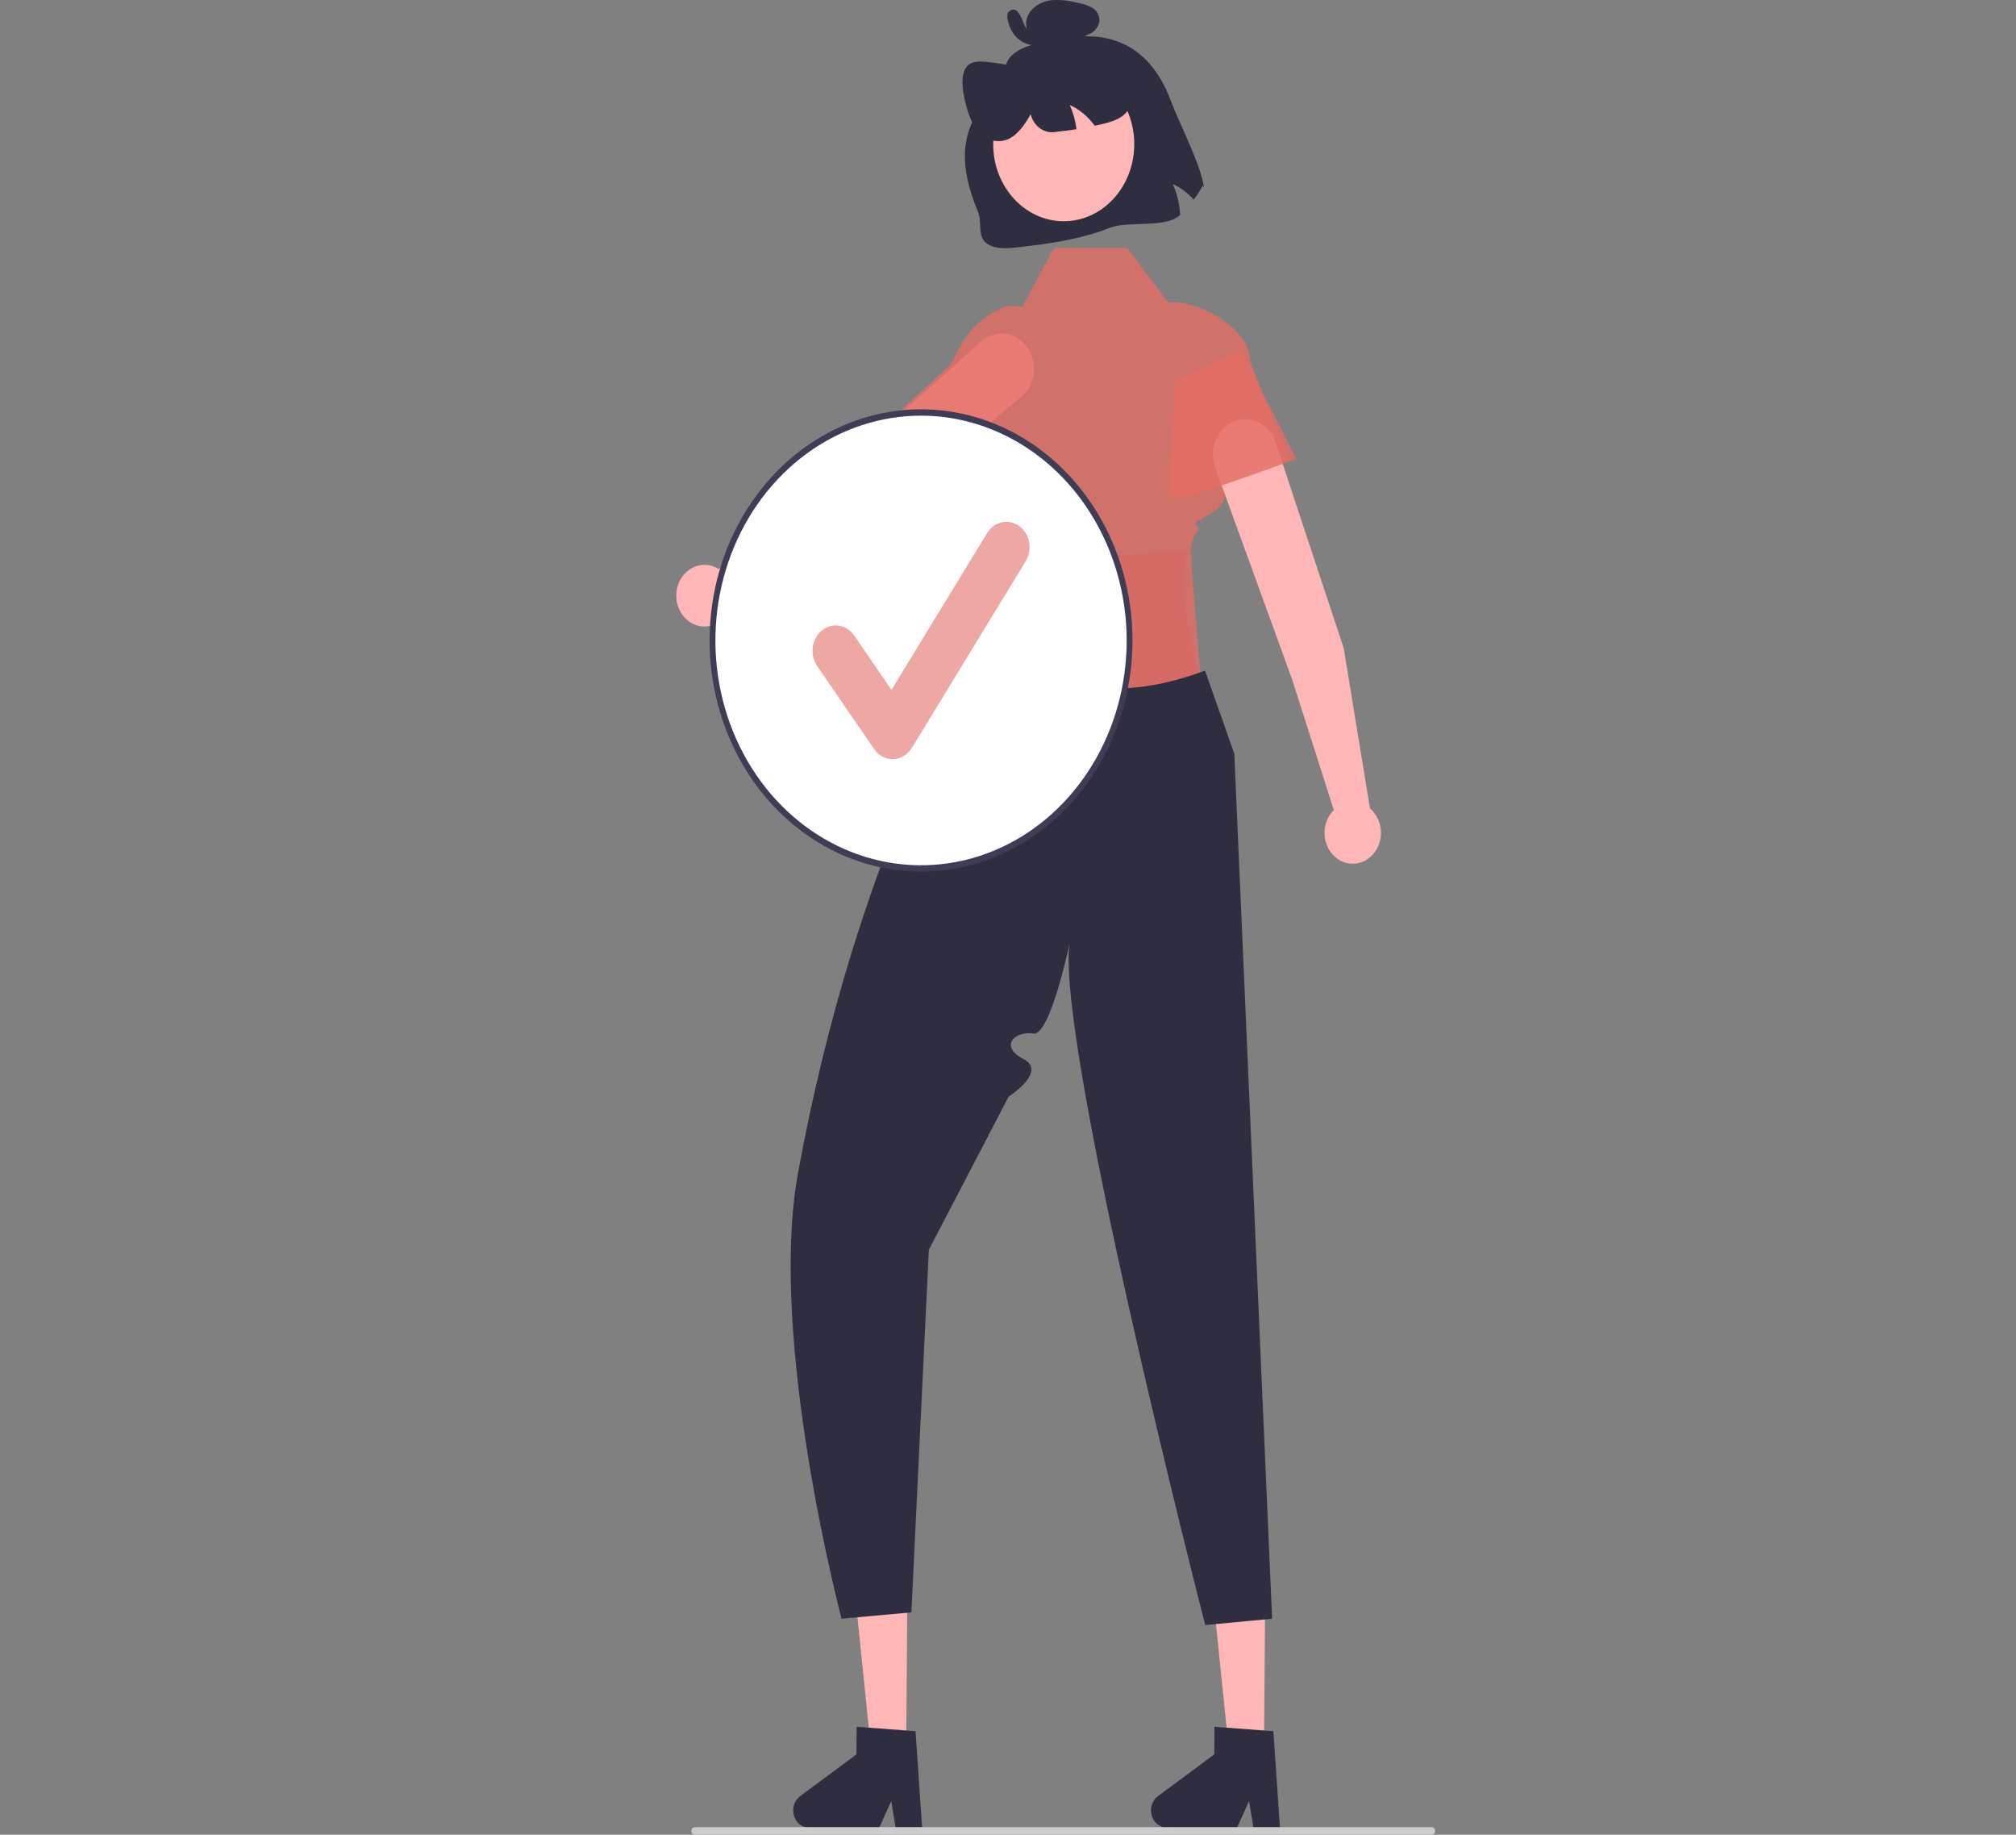 <svg width="233" height="212" viewBox="0 0 233 212" fill="none" xmlns="http://www.w3.org/2000/svg">
<rect x="0" y="0" width="233" height="212" fill="#808080" stroke="none"/>
<g clip-path="url(#clip0_207_1573)">
<path d="M104.732 202.088L100.656 202.05L98.852 184.466L104.867 184.521L104.732 202.088Z" fill="#FFB6B6"/>
<path d="M91.676 209.172C91.672 209.7 91.86 210.208 92.199 210.585C92.538 210.962 92.999 211.176 93.483 211.181L101.587 211.255L103.005 208.112L103.526 211.271L106.584 211.302L105.812 200.034L104.748 199.957L100.409 199.63L99.009 199.527L98.984 202.715L92.474 207.541C92.231 207.722 92.031 207.965 91.891 208.249C91.752 208.533 91.678 208.85 91.676 209.172Z" fill="#2F2E41"/>
<path d="M146.088 202.088L142.011 202.05L140.207 184.466L146.223 184.521L146.088 202.088Z" fill="#FFB6B6"/>
<path d="M133.031 209.172C133.028 209.7 133.216 210.208 133.555 210.585C133.893 210.962 134.355 211.176 134.838 211.181L142.942 211.255L144.361 208.112L144.882 211.271L147.94 211.302L147.168 200.034L146.104 199.957L141.764 199.63L140.364 199.527L140.34 202.715L133.83 207.541C133.586 207.722 133.386 207.965 133.247 208.249C133.108 208.533 133.034 208.85 133.031 209.172Z" fill="#2F2E41"/>
<path d="M99.703 61.267L118.048 45.836C118.823 45.179 119.332 44.216 119.463 43.154C119.595 42.092 119.339 41.016 118.75 40.158C118.446 39.714 118.062 39.343 117.623 39.066C117.183 38.79 116.696 38.614 116.192 38.55C115.688 38.486 115.177 38.535 114.691 38.694C114.205 38.852 113.754 39.118 113.364 39.473L94.758 56.141L83.061 65.748C82.483 65.38 81.814 65.216 81.147 65.278C80.48 65.339 79.847 65.624 79.333 66.093C78.819 66.562 78.449 67.193 78.275 67.899C78.1 68.606 78.129 69.354 78.357 70.042C78.585 70.73 79.001 71.325 79.549 71.745C80.097 72.166 80.75 72.392 81.42 72.392C82.089 72.393 82.743 72.168 83.291 71.749C83.84 71.329 84.257 70.736 84.486 70.048L99.703 61.267Z" fill="#FFB6B6"/>
<path d="M114.654 64.814L113.846 84.553L141.31 88.186C139.149 80.254 135.605 69.237 137.229 63.718L114.654 64.814Z" fill="#A0616A"/>
<path d="M130.267 28.627H121.807L118.174 35.422L116.443 35.318C113.069 36.738 111.724 38.208 109.862 42.124L103.318 48.13L108.362 54.745C111.845 54.121 113.101 51.166 111.995 45.738C111.995 45.738 108.18 53.004 113.675 56.579C113.675 56.579 112.695 63.314 113.675 63.242C114.655 63.169 116.913 61.798 114.655 63.169C112.398 64.54 112.785 64.599 112.858 65.043C114.077 72.384 115.086 77.896 115.086 77.896L138.958 80.468C138.958 80.468 137.582 64.689 137.657 63.792C137.732 62.895 137.23 65.088 137.732 62.895C138.233 60.702 138.986 61.524 138.233 60.702C137.481 59.879 143.406 59.171 141.094 55.219L148.827 53.014L144.504 41.785C144.504 37.994 138.933 34.921 135.464 34.921H135.02L130.267 28.627Z" fill="#E36D64" fill-opacity="0.8"/>
<path d="M139.269 77.487C129.93 80.998 121.522 80.227 114.413 73.486C114.413 73.486 112.412 81.571 110.386 80.468C108.361 79.366 109.362 82.451 108.806 83.582C108.215 84.783 108.901 86.808 106.95 87.497C104.999 88.186 105.732 90.209 105.1 91.699C100.68 102.122 95.632 116.877 92.222 135.591C88.718 154.821 97.266 187.038 97.266 187.038L105.335 186.303L107.352 144.41L116.579 126.703C116.579 126.703 121.112 123.818 118.267 122.355C115.421 120.891 117.328 119.078 119.4 119.434C121.473 119.789 123.827 108.03 123.827 108.03C120.871 116.148 139.293 187.773 139.293 187.773L147.026 187.038L142.655 87.083L139.269 77.487Z" fill="#2F2E41"/>
<path d="M135.287 11.568C136.204 14.064 138.792 18.974 139.142 21.652L138.984 21.482C138.683 22.044 138.342 22.578 137.962 23.08C137.282 22.299 136.46 21.681 135.549 21.267C136.046 22.382 136.334 23.595 136.396 24.834C134.712 26.437 130.41 25.469 128.261 26.324C124.803 27.695 121.131 28.183 117.505 28.589C116.218 28.734 114.778 28.822 113.876 27.991C112.974 27.159 113.511 25.62 113.026 24.456C109.57 16.164 112.76 13.172 115.469 9.412C116.066 8.585 116.063 7.35 116.789 6.561C117.795 5.467 119.339 5.13 120.762 4.86C120.392 4.882 120.024 4.799 119.692 4.619C119.36 4.44 119.076 4.17 118.867 3.836C118.684 3.499 118.59 3.114 118.594 2.722C118.599 2.331 118.702 1.948 118.893 1.617C119.402 0.695 120.46 0.159 121.48 0.025C122.485 -0.05 123.494 0.045 124.473 0.306C125.107 0.397 125.721 0.611 126.286 0.939C126.552 1.095 126.769 1.335 126.907 1.629C127.045 1.922 127.097 2.255 127.058 2.582C126.973 2.885 126.826 3.162 126.63 3.394C126.433 3.625 126.191 3.806 125.922 3.921C125.511 4.111 125.079 4.24 124.637 4.305C126.667 4.017 128.728 4.412 130.548 5.436C132.828 6.766 134.367 9.073 135.287 11.568Z" fill="#2F2E41"/>
<path d="M122.94 25.564C127.442 25.564 131.092 21.575 131.092 16.654C131.092 11.734 127.442 7.745 122.94 7.745C118.439 7.745 114.789 11.734 114.789 16.654C114.789 21.575 118.439 25.564 122.94 25.564Z" fill="#FFB6B6"/>
<path d="M130.783 11.877C130.311 13.438 128.96 13.942 127.712 14.255C127.318 14.356 126.922 14.449 126.522 14.532C126.375 14.331 126.218 14.133 126.054 13.947C125.374 13.165 124.552 12.548 123.641 12.133C124.035 13.014 124.297 13.959 124.416 14.93C123.662 15.05 122.903 15.148 122.14 15.224C121.494 15.374 120.821 15.247 120.258 14.87C119.695 14.493 119.287 13.894 119.117 13.197C118.422 14.438 117.601 15.607 116.478 16.101C115.836 16.353 115.136 16.374 114.482 16.16C113.829 15.946 113.255 15.509 112.844 14.912C112.172 14.016 111.797 12.811 111.528 11.648C111.209 10.265 111.032 8.672 111.658 7.795C112.159 7.085 113.024 7.073 113.822 7.136C115.583 7.283 117.326 7.629 119.023 8.166L119.166 8.519C118.875 6.605 119.507 4.762 120.677 4.107C121.467 3.669 122.416 3.743 123.339 3.832C124.524 3.889 125.695 4.137 126.815 4.566C128.099 5.106 129.199 6.067 129.965 7.316C130.784 8.675 131.191 10.529 130.783 11.877Z" fill="#2F2E41"/>
<path d="M119.163 3.55C119.244 3.524 119.035 3.558 119.107 3.56C119.072 3.557 119.036 3.552 119.001 3.543C118.995 3.542 118.914 3.514 118.968 3.535C118.846 3.495 118.738 3.418 118.657 3.313C118.465 3.054 118.315 2.762 118.212 2.448C118.083 2.034 117.874 1.655 117.601 1.335C117.524 1.25 117.429 1.186 117.325 1.148C117.22 1.111 117.109 1.101 117 1.119C116.892 1.137 116.789 1.183 116.699 1.253C116.61 1.323 116.537 1.414 116.486 1.521C116.327 1.905 116.472 2.378 116.586 2.755C116.702 3.146 116.876 3.515 117.101 3.846C117.476 4.388 117.988 4.798 118.573 5.027C119.251 5.296 119.99 5.319 120.68 5.093C120.772 5.052 120.85 4.982 120.906 4.893C120.961 4.804 120.992 4.699 120.994 4.591C120.996 4.483 120.97 4.377 120.918 4.285C120.866 4.193 120.79 4.12 120.701 4.075L119.549 3.559C119.488 3.53 119.423 3.514 119.357 3.513C119.291 3.511 119.225 3.524 119.163 3.55C119.101 3.576 119.045 3.616 118.997 3.666C118.949 3.716 118.911 3.776 118.884 3.842C118.858 3.908 118.843 3.98 118.842 4.052C118.84 4.124 118.852 4.196 118.876 4.264C118.9 4.331 118.936 4.393 118.982 4.445C119.027 4.497 119.082 4.539 119.143 4.568L120.294 5.084L120.315 4.065C120.171 4.111 120.023 4.138 119.874 4.148C119.715 4.165 119.554 4.158 119.396 4.126C119.246 4.104 119.097 4.065 118.955 4.008C118.863 3.971 118.773 3.93 118.686 3.883C118.654 3.866 118.622 3.849 118.591 3.831C118.593 3.832 118.459 3.747 118.518 3.787C118.369 3.683 118.229 3.564 118.101 3.431C118.055 3.385 118.013 3.334 117.975 3.279C117.91 3.191 117.849 3.099 117.793 3.003C117.68 2.8 117.59 2.582 117.526 2.355C117.496 2.26 117.472 2.163 117.452 2.064C117.446 2.01 117.437 1.957 117.425 1.904C117.382 1.779 117.433 1.977 117.384 2.032L117.172 2.203C117.132 2.216 117.09 2.219 117.049 2.211C117.007 2.204 116.968 2.187 116.934 2.161C116.909 2.122 116.915 2.129 116.951 2.18C116.993 2.241 117.031 2.304 117.066 2.37C117.142 2.526 117.211 2.685 117.272 2.848C117.399 3.194 117.559 3.525 117.75 3.834C117.937 4.147 118.21 4.387 118.529 4.521C118.849 4.654 119.198 4.674 119.529 4.578C119.653 4.524 119.752 4.419 119.806 4.285C119.86 4.152 119.863 4.001 119.816 3.864C119.765 3.73 119.669 3.622 119.547 3.564C119.426 3.505 119.288 3.5 119.163 3.55Z" fill="#2F2E41"/>
<path d="M106.45 100.347C119.761 100.347 130.551 88.553 130.551 74.004C130.551 59.455 119.761 47.661 106.45 47.661C93.138 47.661 82.348 59.455 82.348 74.004C82.348 88.553 93.138 100.347 106.45 100.347Z" fill="white"/>
<path d="M106.45 100.715C101.616 100.715 96.892 99.148 92.873 96.213C88.854 93.278 85.722 89.107 83.872 84.226C82.022 79.345 81.538 73.975 82.481 68.793C83.424 63.612 85.752 58.853 89.169 55.117C92.587 51.382 96.942 48.838 101.682 47.807C106.423 46.776 111.336 47.305 115.802 49.327C120.267 51.349 124.084 54.772 126.769 59.164C129.455 63.557 130.888 68.721 130.888 74.004C130.881 81.086 128.304 87.875 123.722 92.882C119.141 97.89 112.929 100.707 106.45 100.715ZM106.45 48.029C101.749 48.029 97.155 49.552 93.246 52.406C89.338 55.261 86.292 59.317 84.493 64.064C82.694 68.81 82.224 74.033 83.141 79.072C84.058 84.111 86.321 88.739 89.645 92.372C92.969 96.004 97.203 98.478 101.814 99.481C106.424 100.483 111.202 99.968 115.545 98.002C119.887 96.036 123.599 92.707 126.21 88.435C128.822 84.164 130.216 79.141 130.216 74.004C130.208 67.117 127.702 60.515 123.247 55.645C118.791 50.776 112.751 48.036 106.45 48.029Z" fill="#3F3D56"/>
<path d="M103.162 87.714C102.746 87.714 102.336 87.609 101.963 87.405C101.591 87.201 101.267 86.906 101.018 86.542L94.442 76.96C94.231 76.652 94.078 76.301 93.99 75.929C93.903 75.556 93.883 75.168 93.933 74.787C93.983 74.406 94.101 74.04 94.28 73.709C94.46 73.377 94.697 73.088 94.979 72.857C95.26 72.626 95.581 72.458 95.922 72.363C96.263 72.267 96.618 72.246 96.966 72.301C97.315 72.355 97.65 72.484 97.953 72.68C98.256 72.876 98.521 73.136 98.732 73.443L103.034 79.712L114.083 61.598C114.278 61.278 114.529 61.003 114.821 60.789C115.114 60.575 115.442 60.426 115.787 60.35C116.133 60.275 116.488 60.274 116.834 60.349C117.179 60.424 117.508 60.572 117.8 60.785C118.093 60.999 118.345 61.273 118.541 61.593C118.737 61.913 118.873 62.272 118.942 62.649C119.011 63.026 119.012 63.415 118.943 63.792C118.875 64.17 118.739 64.529 118.544 64.849L105.393 86.409C105.155 86.799 104.835 87.121 104.46 87.348C104.085 87.575 103.666 87.7 103.237 87.713C103.212 87.714 103.187 87.714 103.162 87.714Z" fill="#E36D64" fill-opacity="0.59"/>
<path d="M79.902 211.563C79.902 211.62 79.912 211.677 79.933 211.73C79.953 211.783 79.982 211.832 80.019 211.872C80.056 211.913 80.1 211.945 80.149 211.967C80.198 211.989 80.25 212 80.302 212H165.463C165.57 212 165.671 211.954 165.746 211.872C165.821 211.79 165.864 211.679 165.864 211.563C165.864 211.447 165.821 211.335 165.746 211.253C165.671 211.171 165.57 211.125 165.463 211.125H80.302C80.25 211.125 80.198 211.136 80.149 211.158C80.1 211.18 80.056 211.212 80.019 211.253C79.982 211.294 79.953 211.342 79.933 211.395C79.912 211.448 79.902 211.505 79.902 211.563Z" fill="#CCCCCC"/>
<path d="M155.304 74.905L147.426 51.115C147.089 50.108 146.404 49.286 145.518 48.826C144.632 48.367 143.616 48.306 142.69 48.658C142.21 48.84 141.77 49.127 141.396 49.501C141.021 49.875 140.72 50.329 140.511 50.834C140.302 51.34 140.19 51.886 140.18 52.441C140.171 52.995 140.265 53.546 140.457 54.059L149.334 78.498L154.155 93.596C153.659 94.087 153.313 94.733 153.164 95.446C153.015 96.16 153.071 96.906 153.324 97.584C153.577 98.261 154.014 98.838 154.577 99.234C155.14 99.63 155.801 99.828 156.47 99.799C157.139 99.771 157.784 99.518 158.316 99.075C158.849 98.632 159.245 98.021 159.449 97.324C159.653 96.627 159.655 95.878 159.456 95.179C159.258 94.481 158.867 93.866 158.337 93.418L155.304 74.905Z" fill="#FFB6B6"/>
<path d="M143.447 40.519L149.835 53.014C149.835 53.014 135.113 58.523 135.077 57.606C135.042 56.689 135.809 43.96 135.809 43.96L143.447 40.519Z" fill="#E36D64" fill-opacity="0.8"/>
</g>
<defs>
<clipPath id="clip0_207_1573">
<rect width="233" height="212" fill="white"/>
</clipPath>
</defs>
</svg>
